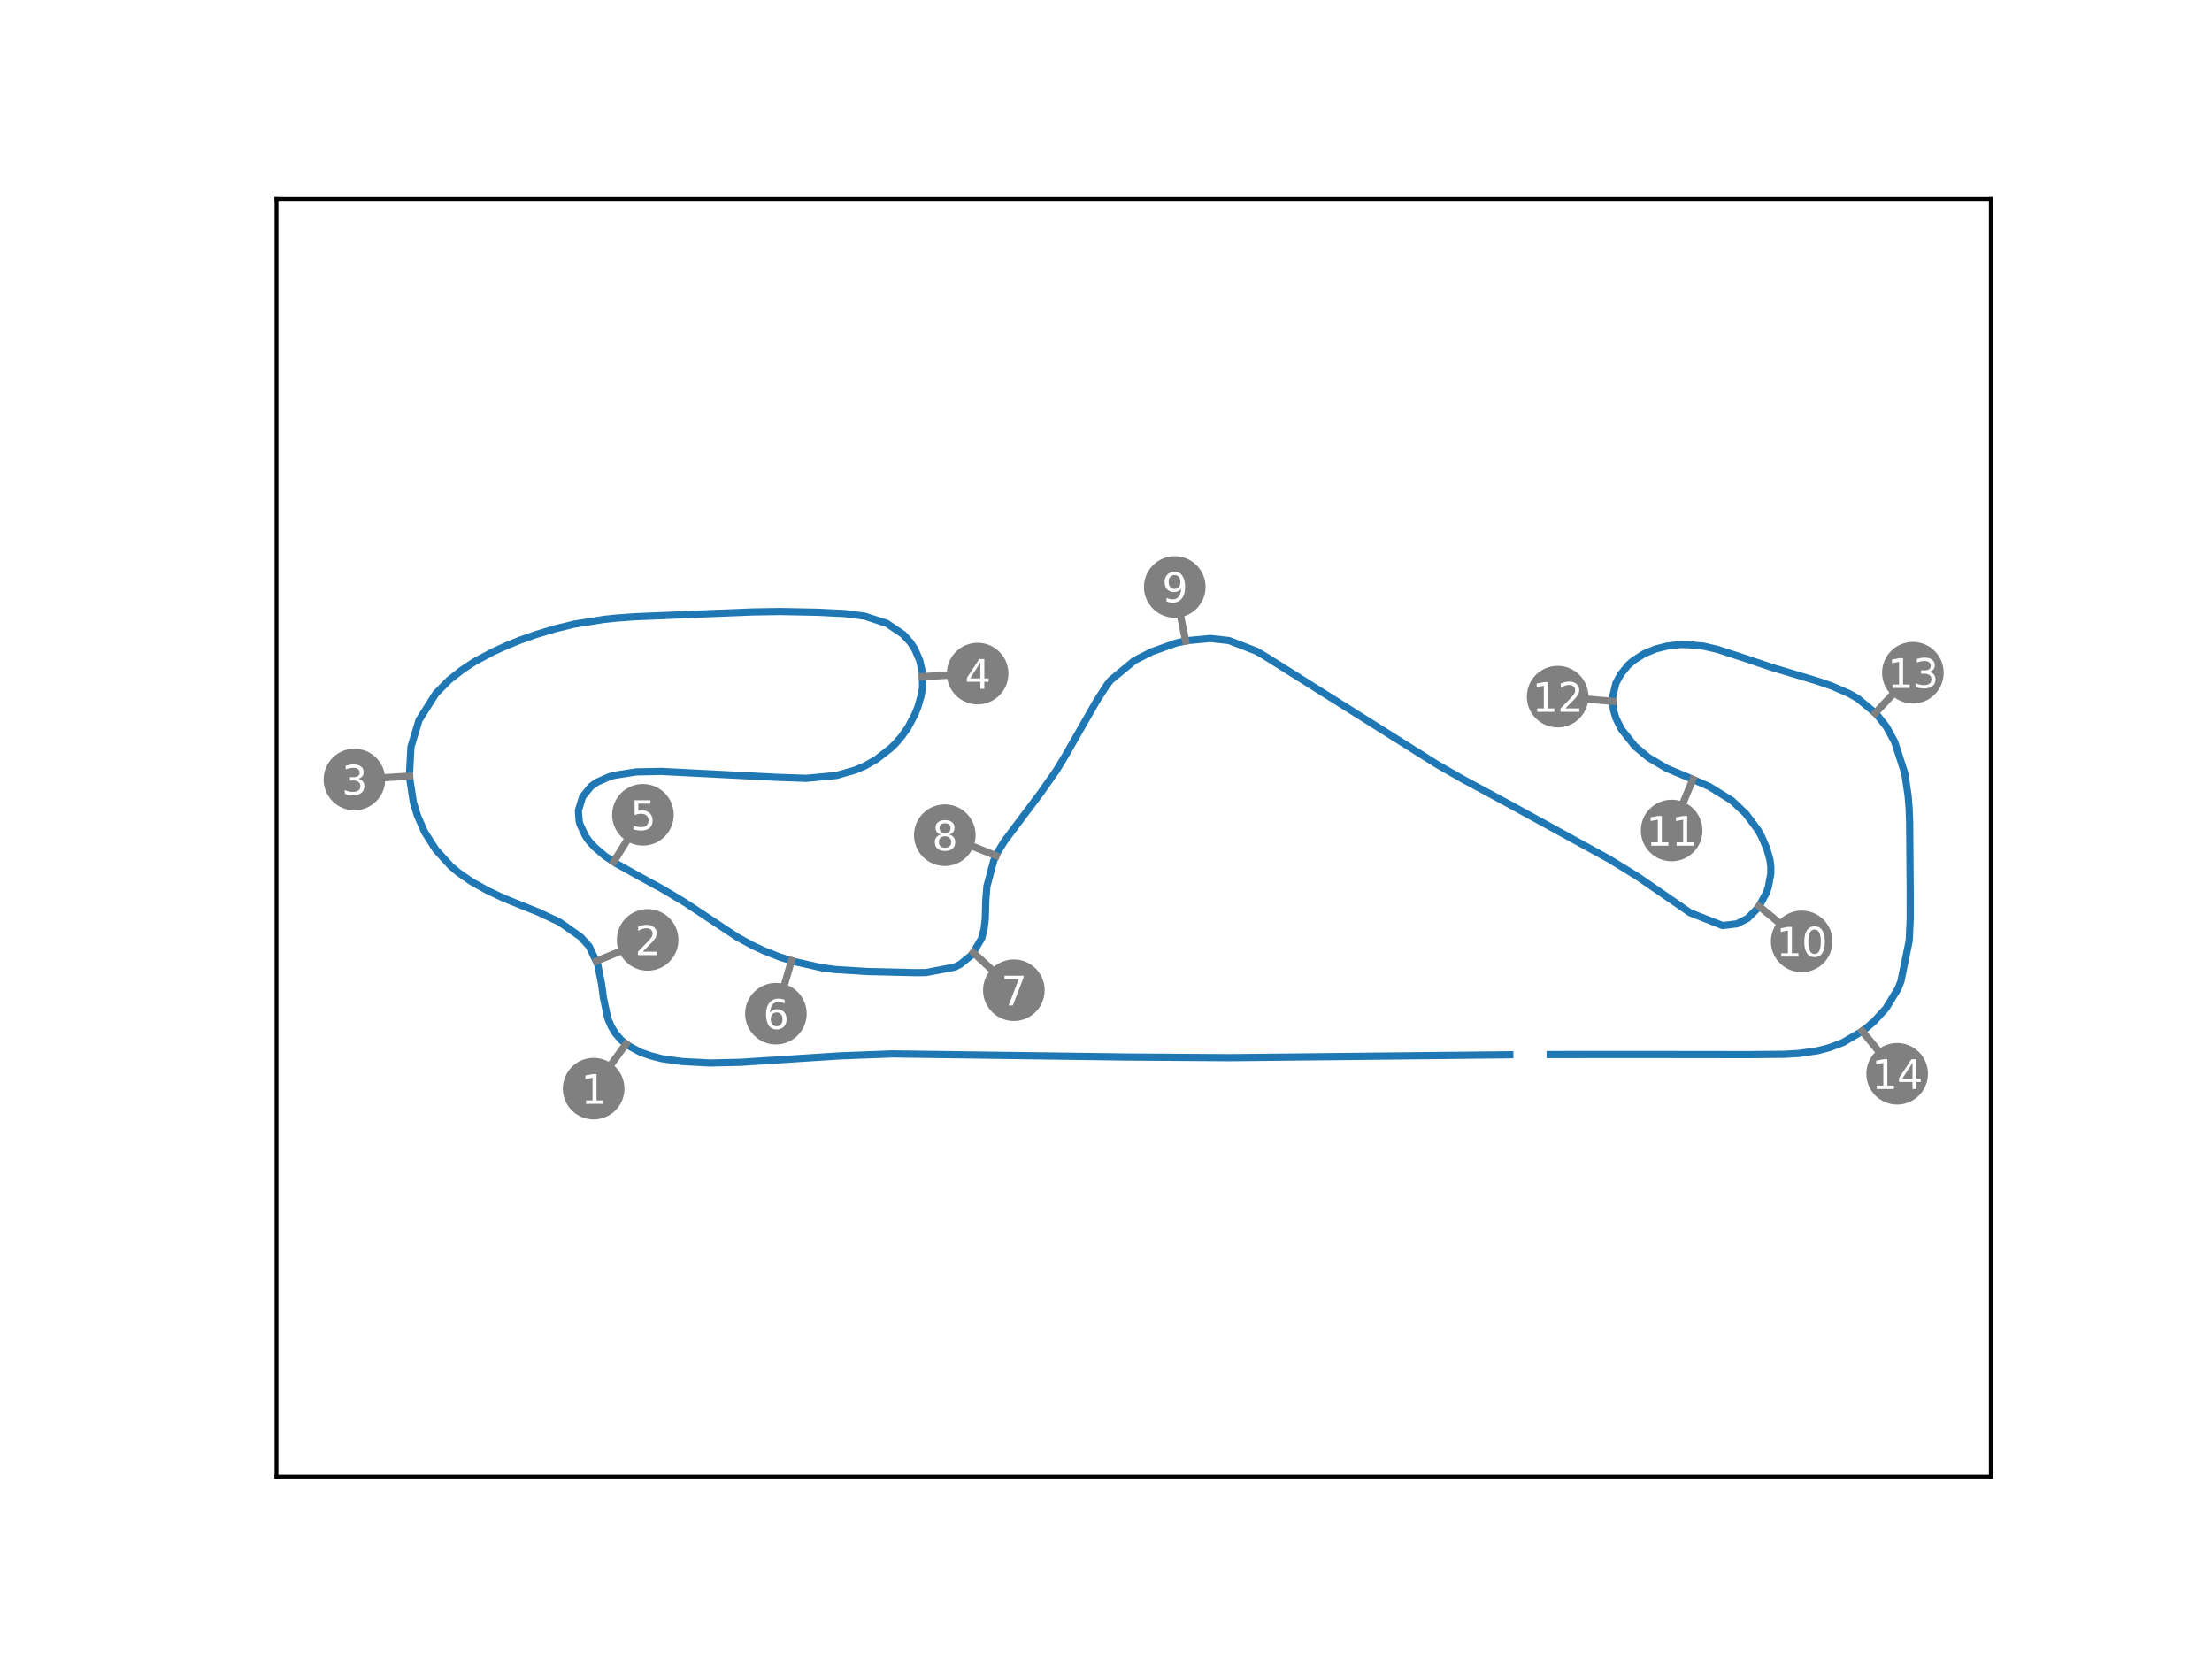 <?xml version="1.0" encoding="utf-8" standalone="no"?>
<!DOCTYPE svg PUBLIC "-//W3C//DTD SVG 1.1//EN"
  "http://www.w3.org/Graphics/SVG/1.1/DTD/svg11.dtd">
<svg xmlns:xlink="http://www.w3.org/1999/xlink" width="460.8pt" height="345.6pt" viewBox="0 0 460.8 345.6" xmlns="http://www.w3.org/2000/svg" version="1.1">
 <defs>
  <style type="text/css">*{stroke-linejoin: round; stroke-linecap: butt}</style>
 </defs>
 <g id="figure_1">
  <g id="patch_1">
   <path d="M 0 345.6 
L 460.8 345.6 
L 460.8 0 
L 0 0 
z
" style="fill: #ffffff"/>
  </g>
  <g id="axes_1">
   <g id="patch_2">
    <path d="M 57.6 307.584 
L 414.72 307.584 
L 414.72 41.472 
L 57.6 41.472 
z
" style="fill: #ffffff"/>
   </g>
   <g id="PathCollection_1">
    <defs>
     <path id="m9e3e526b17" d="M 0 5.916 
C 1.569 5.916 3.074 5.293 4.183 4.183 
C 5.293 3.074 5.916 1.569 5.916 0 
C 5.916 -1.569 5.293 -3.074 4.183 -4.183 
C 3.074 -5.293 1.569 -5.916 0 -5.916 
C -1.569 -5.916 -3.074 -5.293 -4.183 -4.183 
C -5.293 -3.074 -5.916 -1.569 -5.916 0 
C -5.916 1.569 -5.293 3.074 -4.183 4.183 
C -3.074 5.293 -1.569 5.916 0 5.916 
z
" style="stroke: #808080"/>
    </defs>
    <g clip-path="url(#p479eea2027)">
     <use xlink:href="#m9e3e526b17" x="123.664" y="226.787" style="fill: #808080; stroke: #808080"/>
    </g>
   </g>
   <g id="PathCollection_2">
    <g clip-path="url(#p479eea2027)">
     <use xlink:href="#m9e3e526b17" x="134.918" y="195.797" style="fill: #808080; stroke: #808080"/>
    </g>
   </g>
   <g id="PathCollection_3">
    <g clip-path="url(#p479eea2027)">
     <use xlink:href="#m9e3e526b17" x="73.833" y="162.391" style="fill: #808080; stroke: #808080"/>
    </g>
   </g>
   <g id="PathCollection_4">
    <g clip-path="url(#p479eea2027)">
     <use xlink:href="#m9e3e526b17" x="203.656" y="140.323" style="fill: #808080; stroke: #808080"/>
    </g>
   </g>
   <g id="PathCollection_5">
    <g clip-path="url(#p479eea2027)">
     <use xlink:href="#m9e3e526b17" x="133.934" y="169.737" style="fill: #808080; stroke: #808080"/>
    </g>
   </g>
   <g id="PathCollection_6">
    <g clip-path="url(#p479eea2027)">
     <use xlink:href="#m9e3e526b17" x="161.632" y="211.17" style="fill: #808080; stroke: #808080"/>
    </g>
   </g>
   <g id="PathCollection_7">
    <g clip-path="url(#p479eea2027)">
     <use xlink:href="#m9e3e526b17" x="211.204" y="206.283" style="fill: #808080; stroke: #808080"/>
    </g>
   </g>
   <g id="PathCollection_8">
    <g clip-path="url(#p479eea2027)">
     <use xlink:href="#m9e3e526b17" x="196.816" y="173.984" style="fill: #808080; stroke: #808080"/>
    </g>
   </g>
   <g id="PathCollection_9">
    <g clip-path="url(#p479eea2027)">
     <use xlink:href="#m9e3e526b17" x="244.722" y="122.269" style="fill: #808080; stroke: #808080"/>
    </g>
   </g>
   <g id="PathCollection_10">
    <g clip-path="url(#p479eea2027)">
     <use xlink:href="#m9e3e526b17" x="375.325" y="196.11" style="fill: #808080; stroke: #808080"/>
    </g>
   </g>
   <g id="PathCollection_11">
    <g clip-path="url(#p479eea2027)">
     <use xlink:href="#m9e3e526b17" x="348.232" y="173.009" style="fill: #808080; stroke: #808080"/>
    </g>
   </g>
   <g id="PathCollection_12">
    <g clip-path="url(#p479eea2027)">
     <use xlink:href="#m9e3e526b17" x="324.485" y="145.125" style="fill: #808080; stroke: #808080"/>
    </g>
   </g>
   <g id="PathCollection_13">
    <g clip-path="url(#p479eea2027)">
     <use xlink:href="#m9e3e526b17" x="398.487" y="140.144" style="fill: #808080; stroke: #808080"/>
    </g>
   </g>
   <g id="PathCollection_14">
    <g clip-path="url(#p479eea2027)">
     <use xlink:href="#m9e3e526b17" x="395.211" y="223.693" style="fill: #808080; stroke: #808080"/>
    </g>
   </g>
   <g id="matplotlib.axis_1"/>
   <g id="matplotlib.axis_2"/>
   <g id="line2d_1">
    <path d="M 314.516 219.727 
L 256.202 220.336 
L 234.992 220.196 
L 185.899 219.547 
L 175.026 219.953 
L 154.367 221.297 
L 147.918 221.443 
L 141.966 221.129 
L 137.841 220.535 
L 135.596 219.958 
L 133.392 219.189 
L 130.717 217.737 
L 129.425 216.679 
L 128.194 215.25 
L 127.341 213.852 
L 126.607 212.129 
L 125.723 207.973 
L 125.306 204.917 
L 124.51 200.897 
L 122.739 197.152 
L 120.958 195.173 
L 116.563 192.088 
L 112.212 190.047 
L 104.949 187.119 
L 101.539 185.511 
L 98.172 183.628 
L 95.469 181.753 
L 93.861 180.378 
L 90.78 176.989 
L 88.445 173.308 
L 86.932 169.836 
L 86.102 167.075 
L 85.278 161.698 
L 85.607 155.6 
L 87.293 150.023 
L 90.788 144.481 
L 93.611 141.63 
L 96.272 139.544 
L 98.812 137.867 
L 102.688 135.79 
L 105.493 134.519 
L 108.34 133.357 
L 111.584 132.213 
L 115.558 131.007 
L 119.619 130.019 
L 125.849 129.026 
L 128.321 128.768 
L 132.233 128.483 
L 146.665 127.882 
L 156.905 127.475 
L 162.541 127.389 
L 170.145 127.538 
L 176.02 127.82 
L 180.108 128.356 
L 184.74 129.857 
L 188.179 132.189 
L 189.65 133.818 
L 190.592 135.269 
L 191.594 137.616 
L 192.127 140.046 
L 192.197 143.246 
L 191.836 145.103 
L 191.202 147.302 
L 190.569 148.868 
L 189.122 151.595 
L 187.795 153.447 
L 186.556 154.884 
L 185.527 155.882 
L 182.589 158.175 
L 180.122 159.585 
L 178.161 160.418 
L 174.22 161.548 
L 167.976 162.138 
L 162.016 161.938 
L 137.756 160.699 
L 132.516 160.802 
L 127.997 161.509 
L 126.881 161.822 
L 124.302 162.974 
L 123.101 163.836 
L 121.361 165.984 
L 120.482 168.864 
L 120.648 171.067 
L 120.813 171.702 
L 121.948 174.127 
L 122.715 175.224 
L 123.864 176.485 
L 126.023 178.328 
L 128.345 179.872 
L 132.755 182.343 
L 138.163 185.293 
L 142.615 187.957 
L 153.518 195.175 
L 156.682 196.915 
L 159.201 198.084 
L 162.385 199.344 
L 165.099 200.221 
L 171.096 201.579 
L 174.014 201.966 
L 180.694 202.386 
L 190.58 202.62 
L 192.851 202.602 
L 198.878 201.466 
L 200.036 200.879 
L 202.517 198.855 
L 204.502 195.476 
L 205.006 193.499 
L 205.249 191.417 
L 205.359 187.522 
L 205.593 184.621 
L 207.006 179.303 
L 207.599 177.929 
L 209.191 175.3 
L 216.797 165.163 
L 220.052 160.52 
L 221.873 157.522 
L 228.479 145.973 
L 230.591 142.704 
L 231.37 141.703 
L 236.326 137.604 
L 239.969 135.761 
L 244.967 133.973 
L 247.225 133.469 
L 252.124 133.01 
L 256.033 133.441 
L 261.655 135.619 
L 263.174 136.476 
L 299.437 159.288 
L 304.774 162.34 
L 314.212 167.43 
L 335.322 179.019 
L 341.29 182.705 
L 352.094 190.153 
L 358.849 192.806 
L 361.809 192.452 
L 364.068 191.315 
L 366.276 189.083 
L 367.963 186.008 
L 368.354 184.874 
L 368.887 182.053 
L 368.893 180.537 
L 368.712 179.114 
L 368.037 176.72 
L 366.972 174.277 
L 366.24 172.937 
L 363.697 169.529 
L 360.781 166.776 
L 356.038 163.834 
L 351.215 161.741 
L 347.173 160.049 
L 343.413 157.816 
L 340.608 155.485 
L 337.766 151.914 
L 336.623 149.604 
L 336.088 147.806 
L 335.92 145.303 
L 336.614 142.35 
L 337.609 140.494 
L 339.148 138.587 
L 340.215 137.647 
L 342.49 136.196 
L 344.869 135.202 
L 347.281 134.597 
L 349.882 134.283 
L 351.565 134.291 
L 354.849 134.605 
L 357.789 135.28 
L 363.9 137.279 
L 368.939 138.984 
L 378.468 141.843 
L 381.577 142.904 
L 385.178 144.47 
L 387.008 145.509 
L 390.821 148.67 
L 392.976 151.395 
L 394.69 154.544 
L 396.799 161.094 
L 397.486 165.708 
L 397.703 168.372 
L 397.811 171.079 
L 397.924 185.057 
L 397.931 191.377 
L 397.729 195.936 
L 395.983 204.467 
L 395.356 206.001 
L 392.896 210.046 
L 390.336 212.836 
L 388.235 214.64 
L 383.854 217.21 
L 380.976 218.282 
L 378.646 218.887 
L 374.827 219.443 
L 371.703 219.629 
L 364.103 219.697 
L 343.436 219.672 
L 322.928 219.681 
L 322.928 219.681 
" clip-path="url(#p479eea2027)" style="fill: none; stroke: #1f77b4; stroke-width: 1.5; stroke-linecap: square"/>
   </g>
   <g id="line2d_2">
    <path d="M 130.425 217.446 
L 123.664 226.787 
" clip-path="url(#p479eea2027)" style="fill: none; stroke: #808080; stroke-width: 1.5; stroke-linecap: square"/>
   </g>
   <g id="line2d_3">
    <path d="M 124.265 200.21 
L 134.918 195.797 
" clip-path="url(#p479eea2027)" style="fill: none; stroke: #808080; stroke-width: 1.5; stroke-linecap: square"/>
   </g>
   <g id="line2d_4">
    <path d="M 85.342 161.675 
L 73.833 162.391 
" clip-path="url(#p479eea2027)" style="fill: none; stroke: #808080; stroke-width: 1.5; stroke-linecap: square"/>
   </g>
   <g id="line2d_5">
    <path d="M 192.143 140.957 
L 203.656 140.323 
" clip-path="url(#p479eea2027)" style="fill: none; stroke: #808080; stroke-width: 1.5; stroke-linecap: square"/>
   </g>
   <g id="line2d_6">
    <path d="M 127.846 179.529 
L 133.934 169.737 
" clip-path="url(#p479eea2027)" style="fill: none; stroke: #808080; stroke-width: 1.5; stroke-linecap: square"/>
   </g>
   <g id="line2d_7">
    <path d="M 164.889 200.109 
L 161.632 211.17 
" clip-path="url(#p479eea2027)" style="fill: none; stroke: #808080; stroke-width: 1.5; stroke-linecap: square"/>
   </g>
   <g id="line2d_8">
    <path d="M 202.759 198.432 
L 211.204 206.283 
" clip-path="url(#p479eea2027)" style="fill: none; stroke: #808080; stroke-width: 1.5; stroke-linecap: square"/>
   </g>
   <g id="line2d_9">
    <path d="M 207.519 178.274 
L 196.816 173.984 
" clip-path="url(#p479eea2027)" style="fill: none; stroke: #808080; stroke-width: 1.5; stroke-linecap: square"/>
   </g>
   <g id="line2d_10">
    <path d="M 246.994 133.574 
L 244.722 122.269 
" clip-path="url(#p479eea2027)" style="fill: none; stroke: #808080; stroke-width: 1.5; stroke-linecap: square"/>
   </g>
   <g id="line2d_11">
    <path d="M 366.427 188.775 
L 375.325 196.11 
" clip-path="url(#p479eea2027)" style="fill: none; stroke: #808080; stroke-width: 1.5; stroke-linecap: square"/>
   </g>
   <g id="line2d_12">
    <path d="M 352.648 162.357 
L 348.232 173.009 
" clip-path="url(#p479eea2027)" style="fill: none; stroke: #808080; stroke-width: 1.5; stroke-linecap: square"/>
   </g>
   <g id="line2d_13">
    <path d="M 335.974 146.101 
L 324.485 145.125 
" clip-path="url(#p479eea2027)" style="fill: none; stroke: #808080; stroke-width: 1.5; stroke-linecap: square"/>
   </g>
   <g id="line2d_14">
    <path d="M 390.626 148.58 
L 398.487 140.144 
" clip-path="url(#p479eea2027)" style="fill: none; stroke: #808080; stroke-width: 1.5; stroke-linecap: square"/>
   </g>
   <g id="line2d_15">
    <path d="M 387.902 214.774 
L 395.211 223.693 
" clip-path="url(#p479eea2027)" style="fill: none; stroke: #808080; stroke-width: 1.5; stroke-linecap: square"/>
   </g>
   <g id="patch_3">
    <path d="M 57.6 307.584 
L 57.6 41.472 
" style="fill: none; stroke: #000000; stroke-width: 0.8; stroke-linejoin: miter; stroke-linecap: square"/>
   </g>
   <g id="patch_4">
    <path d="M 414.72 307.584 
L 414.72 41.472 
" style="fill: none; stroke: #000000; stroke-width: 0.8; stroke-linejoin: miter; stroke-linecap: square"/>
   </g>
   <g id="patch_5">
    <path d="M 57.6 307.584 
L 414.72 307.584 
" style="fill: none; stroke: #000000; stroke-width: 0.8; stroke-linejoin: miter; stroke-linecap: square"/>
   </g>
   <g id="patch_6">
    <path d="M 57.6 41.472 
L 414.72 41.472 
" style="fill: none; stroke: #000000; stroke-width: 0.8; stroke-linejoin: miter; stroke-linecap: square"/>
   </g>
   <g id="text_1">
    <!-- 1 -->
    <g style="fill: #ffffff" transform="translate(121.014 229.951) scale(0.083 -0.083)">
     <defs>
      <path id="DejaVuSans-31" d="M 794 531 
L 1825 531 
L 1825 4091 
L 703 3866 
L 703 4441 
L 1819 4666 
L 2450 4666 
L 2450 531 
L 3481 531 
L 3481 0 
L 794 0 
L 794 531 
z
" transform="scale(0.016)"/>
     </defs>
     <use xlink:href="#DejaVuSans-31"/>
    </g>
   </g>
   <g id="text_2">
    <!-- 2 -->
    <g style="fill: #ffffff" transform="translate(132.268 198.962) scale(0.083 -0.083)">
     <defs>
      <path id="DejaVuSans-32" d="M 1228 531 
L 3431 531 
L 3431 0 
L 469 0 
L 469 531 
Q 828 903 1448 1529 
Q 2069 2156 2228 2338 
Q 2531 2678 2651 2914 
Q 2772 3150 2772 3378 
Q 2772 3750 2511 3984 
Q 2250 4219 1831 4219 
Q 1534 4219 1204 4116 
Q 875 4013 500 3803 
L 500 4441 
Q 881 4594 1212 4672 
Q 1544 4750 1819 4750 
Q 2544 4750 2975 4387 
Q 3406 4025 3406 3419 
Q 3406 3131 3298 2873 
Q 3191 2616 2906 2266 
Q 2828 2175 2409 1742 
Q 1991 1309 1228 531 
z
" transform="scale(0.016)"/>
     </defs>
     <use xlink:href="#DejaVuSans-32"/>
    </g>
   </g>
   <g id="text_3">
    <!-- 3 -->
    <g style="fill: #ffffff" transform="translate(71.183 165.556) scale(0.083 -0.083)">
     <defs>
      <path id="DejaVuSans-33" d="M 2597 2516 
Q 3050 2419 3304 2112 
Q 3559 1806 3559 1356 
Q 3559 666 3084 287 
Q 2609 -91 1734 -91 
Q 1441 -91 1130 -33 
Q 819 25 488 141 
L 488 750 
Q 750 597 1062 519 
Q 1375 441 1716 441 
Q 2309 441 2620 675 
Q 2931 909 2931 1356 
Q 2931 1769 2642 2001 
Q 2353 2234 1838 2234 
L 1294 2234 
L 1294 2753 
L 1863 2753 
Q 2328 2753 2575 2939 
Q 2822 3125 2822 3475 
Q 2822 3834 2567 4026 
Q 2313 4219 1838 4219 
Q 1578 4219 1281 4162 
Q 984 4106 628 3988 
L 628 4550 
Q 988 4650 1302 4700 
Q 1616 4750 1894 4750 
Q 2613 4750 3031 4423 
Q 3450 4097 3450 3541 
Q 3450 3153 3228 2886 
Q 3006 2619 2597 2516 
z
" transform="scale(0.016)"/>
     </defs>
     <use xlink:href="#DejaVuSans-33"/>
    </g>
   </g>
   <g id="text_4">
    <!-- 4 -->
    <g style="fill: #ffffff" transform="translate(201.006 143.488) scale(0.083 -0.083)">
     <defs>
      <path id="DejaVuSans-34" d="M 2419 4116 
L 825 1625 
L 2419 1625 
L 2419 4116 
z
M 2253 4666 
L 3047 4666 
L 3047 1625 
L 3713 1625 
L 3713 1100 
L 3047 1100 
L 3047 0 
L 2419 0 
L 2419 1100 
L 313 1100 
L 313 1709 
L 2253 4666 
z
" transform="scale(0.016)"/>
     </defs>
     <use xlink:href="#DejaVuSans-34"/>
    </g>
   </g>
   <g id="text_5">
    <!-- 5 -->
    <g style="fill: #ffffff" transform="translate(131.284 172.902) scale(0.083 -0.083)">
     <defs>
      <path id="DejaVuSans-35" d="M 691 4666 
L 3169 4666 
L 3169 4134 
L 1269 4134 
L 1269 2991 
Q 1406 3038 1543 3061 
Q 1681 3084 1819 3084 
Q 2600 3084 3056 2656 
Q 3513 2228 3513 1497 
Q 3513 744 3044 326 
Q 2575 -91 1722 -91 
Q 1428 -91 1123 -41 
Q 819 9 494 109 
L 494 744 
Q 775 591 1075 516 
Q 1375 441 1709 441 
Q 2250 441 2565 725 
Q 2881 1009 2881 1497 
Q 2881 1984 2565 2268 
Q 2250 2553 1709 2553 
Q 1456 2553 1204 2497 
Q 953 2441 691 2322 
L 691 4666 
z
" transform="scale(0.016)"/>
     </defs>
     <use xlink:href="#DejaVuSans-35"/>
    </g>
   </g>
   <g id="text_6">
    <!-- 6 -->
    <g style="fill: #ffffff" transform="translate(158.982 214.335) scale(0.083 -0.083)">
     <defs>
      <path id="DejaVuSans-36" d="M 2113 2584 
Q 1688 2584 1439 2293 
Q 1191 2003 1191 1497 
Q 1191 994 1439 701 
Q 1688 409 2113 409 
Q 2538 409 2786 701 
Q 3034 994 3034 1497 
Q 3034 2003 2786 2293 
Q 2538 2584 2113 2584 
z
M 3366 4563 
L 3366 3988 
Q 3128 4100 2886 4159 
Q 2644 4219 2406 4219 
Q 1781 4219 1451 3797 
Q 1122 3375 1075 2522 
Q 1259 2794 1537 2939 
Q 1816 3084 2150 3084 
Q 2853 3084 3261 2657 
Q 3669 2231 3669 1497 
Q 3669 778 3244 343 
Q 2819 -91 2113 -91 
Q 1303 -91 875 529 
Q 447 1150 447 2328 
Q 447 3434 972 4092 
Q 1497 4750 2381 4750 
Q 2619 4750 2861 4703 
Q 3103 4656 3366 4563 
z
" transform="scale(0.016)"/>
     </defs>
     <use xlink:href="#DejaVuSans-36"/>
    </g>
   </g>
   <g id="text_7">
    <!-- 7 -->
    <g style="fill: #ffffff" transform="translate(208.554 209.448) scale(0.083 -0.083)">
     <defs>
      <path id="DejaVuSans-37" d="M 525 4666 
L 3525 4666 
L 3525 4397 
L 1831 0 
L 1172 0 
L 2766 4134 
L 525 4134 
L 525 4666 
z
" transform="scale(0.016)"/>
     </defs>
     <use xlink:href="#DejaVuSans-37"/>
    </g>
   </g>
   <g id="text_8">
    <!-- 8 -->
    <g style="fill: #ffffff" transform="translate(194.166 177.149) scale(0.083 -0.083)">
     <defs>
      <path id="DejaVuSans-38" d="M 2034 2216 
Q 1584 2216 1326 1975 
Q 1069 1734 1069 1313 
Q 1069 891 1326 650 
Q 1584 409 2034 409 
Q 2484 409 2743 651 
Q 3003 894 3003 1313 
Q 3003 1734 2745 1975 
Q 2488 2216 2034 2216 
z
M 1403 2484 
Q 997 2584 770 2862 
Q 544 3141 544 3541 
Q 544 4100 942 4425 
Q 1341 4750 2034 4750 
Q 2731 4750 3128 4425 
Q 3525 4100 3525 3541 
Q 3525 3141 3298 2862 
Q 3072 2584 2669 2484 
Q 3125 2378 3379 2068 
Q 3634 1759 3634 1313 
Q 3634 634 3220 271 
Q 2806 -91 2034 -91 
Q 1263 -91 848 271 
Q 434 634 434 1313 
Q 434 1759 690 2068 
Q 947 2378 1403 2484 
z
M 1172 3481 
Q 1172 3119 1398 2916 
Q 1625 2713 2034 2713 
Q 2441 2713 2670 2916 
Q 2900 3119 2900 3481 
Q 2900 3844 2670 4047 
Q 2441 4250 2034 4250 
Q 1625 4250 1398 4047 
Q 1172 3844 1172 3481 
z
" transform="scale(0.016)"/>
     </defs>
     <use xlink:href="#DejaVuSans-38"/>
    </g>
   </g>
   <g id="text_9">
    <!-- 9 -->
    <g style="fill: #ffffff" transform="translate(242.072 125.434) scale(0.083 -0.083)">
     <defs>
      <path id="DejaVuSans-39" d="M 703 97 
L 703 672 
Q 941 559 1184 500 
Q 1428 441 1663 441 
Q 2288 441 2617 861 
Q 2947 1281 2994 2138 
Q 2813 1869 2534 1725 
Q 2256 1581 1919 1581 
Q 1219 1581 811 2004 
Q 403 2428 403 3163 
Q 403 3881 828 4315 
Q 1253 4750 1959 4750 
Q 2769 4750 3195 4129 
Q 3622 3509 3622 2328 
Q 3622 1225 3098 567 
Q 2575 -91 1691 -91 
Q 1453 -91 1209 -44 
Q 966 3 703 97 
z
M 1959 2075 
Q 2384 2075 2632 2365 
Q 2881 2656 2881 3163 
Q 2881 3666 2632 3958 
Q 2384 4250 1959 4250 
Q 1534 4250 1286 3958 
Q 1038 3666 1038 3163 
Q 1038 2656 1286 2365 
Q 1534 2075 1959 2075 
z
" transform="scale(0.016)"/>
     </defs>
     <use xlink:href="#DejaVuSans-39"/>
    </g>
   </g>
   <g id="text_10">
    <!-- 10 -->
    <g style="fill: #ffffff" transform="translate(370.025 199.275) scale(0.083 -0.083)">
     <defs>
      <path id="DejaVuSans-30" d="M 2034 4250 
Q 1547 4250 1301 3770 
Q 1056 3291 1056 2328 
Q 1056 1369 1301 889 
Q 1547 409 2034 409 
Q 2525 409 2770 889 
Q 3016 1369 3016 2328 
Q 3016 3291 2770 3770 
Q 2525 4250 2034 4250 
z
M 2034 4750 
Q 2819 4750 3233 4129 
Q 3647 3509 3647 2328 
Q 3647 1150 3233 529 
Q 2819 -91 2034 -91 
Q 1250 -91 836 529 
Q 422 1150 422 2328 
Q 422 3509 836 4129 
Q 1250 4750 2034 4750 
z
" transform="scale(0.016)"/>
     </defs>
     <use xlink:href="#DejaVuSans-31"/>
     <use xlink:href="#DejaVuSans-30" x="63.623"/>
    </g>
   </g>
   <g id="text_11">
    <!-- 11 -->
    <g style="fill: #ffffff" transform="translate(342.932 176.174) scale(0.083 -0.083)">
     <use xlink:href="#DejaVuSans-31"/>
     <use xlink:href="#DejaVuSans-31" x="63.623"/>
    </g>
   </g>
   <g id="text_12">
    <!-- 12 -->
    <g style="fill: #ffffff" transform="translate(319.185 148.29) scale(0.083 -0.083)">
     <use xlink:href="#DejaVuSans-31"/>
     <use xlink:href="#DejaVuSans-32" x="63.623"/>
    </g>
   </g>
   <g id="text_13">
    <!-- 13 -->
    <g style="fill: #ffffff" transform="translate(393.187 143.309) scale(0.083 -0.083)">
     <use xlink:href="#DejaVuSans-31"/>
     <use xlink:href="#DejaVuSans-33" x="63.623"/>
    </g>
   </g>
   <g id="text_14">
    <!-- 14 -->
    <g style="fill: #ffffff" transform="translate(389.911 226.858) scale(0.083 -0.083)">
     <use xlink:href="#DejaVuSans-31"/>
     <use xlink:href="#DejaVuSans-34" x="63.623"/>
    </g>
   </g>
  </g>
 </g>
 <defs>
  <clipPath id="p479eea2027">
   <rect x="57.6" y="41.472" width="357.12" height="266.112"/>
  </clipPath>
 </defs>
</svg>
